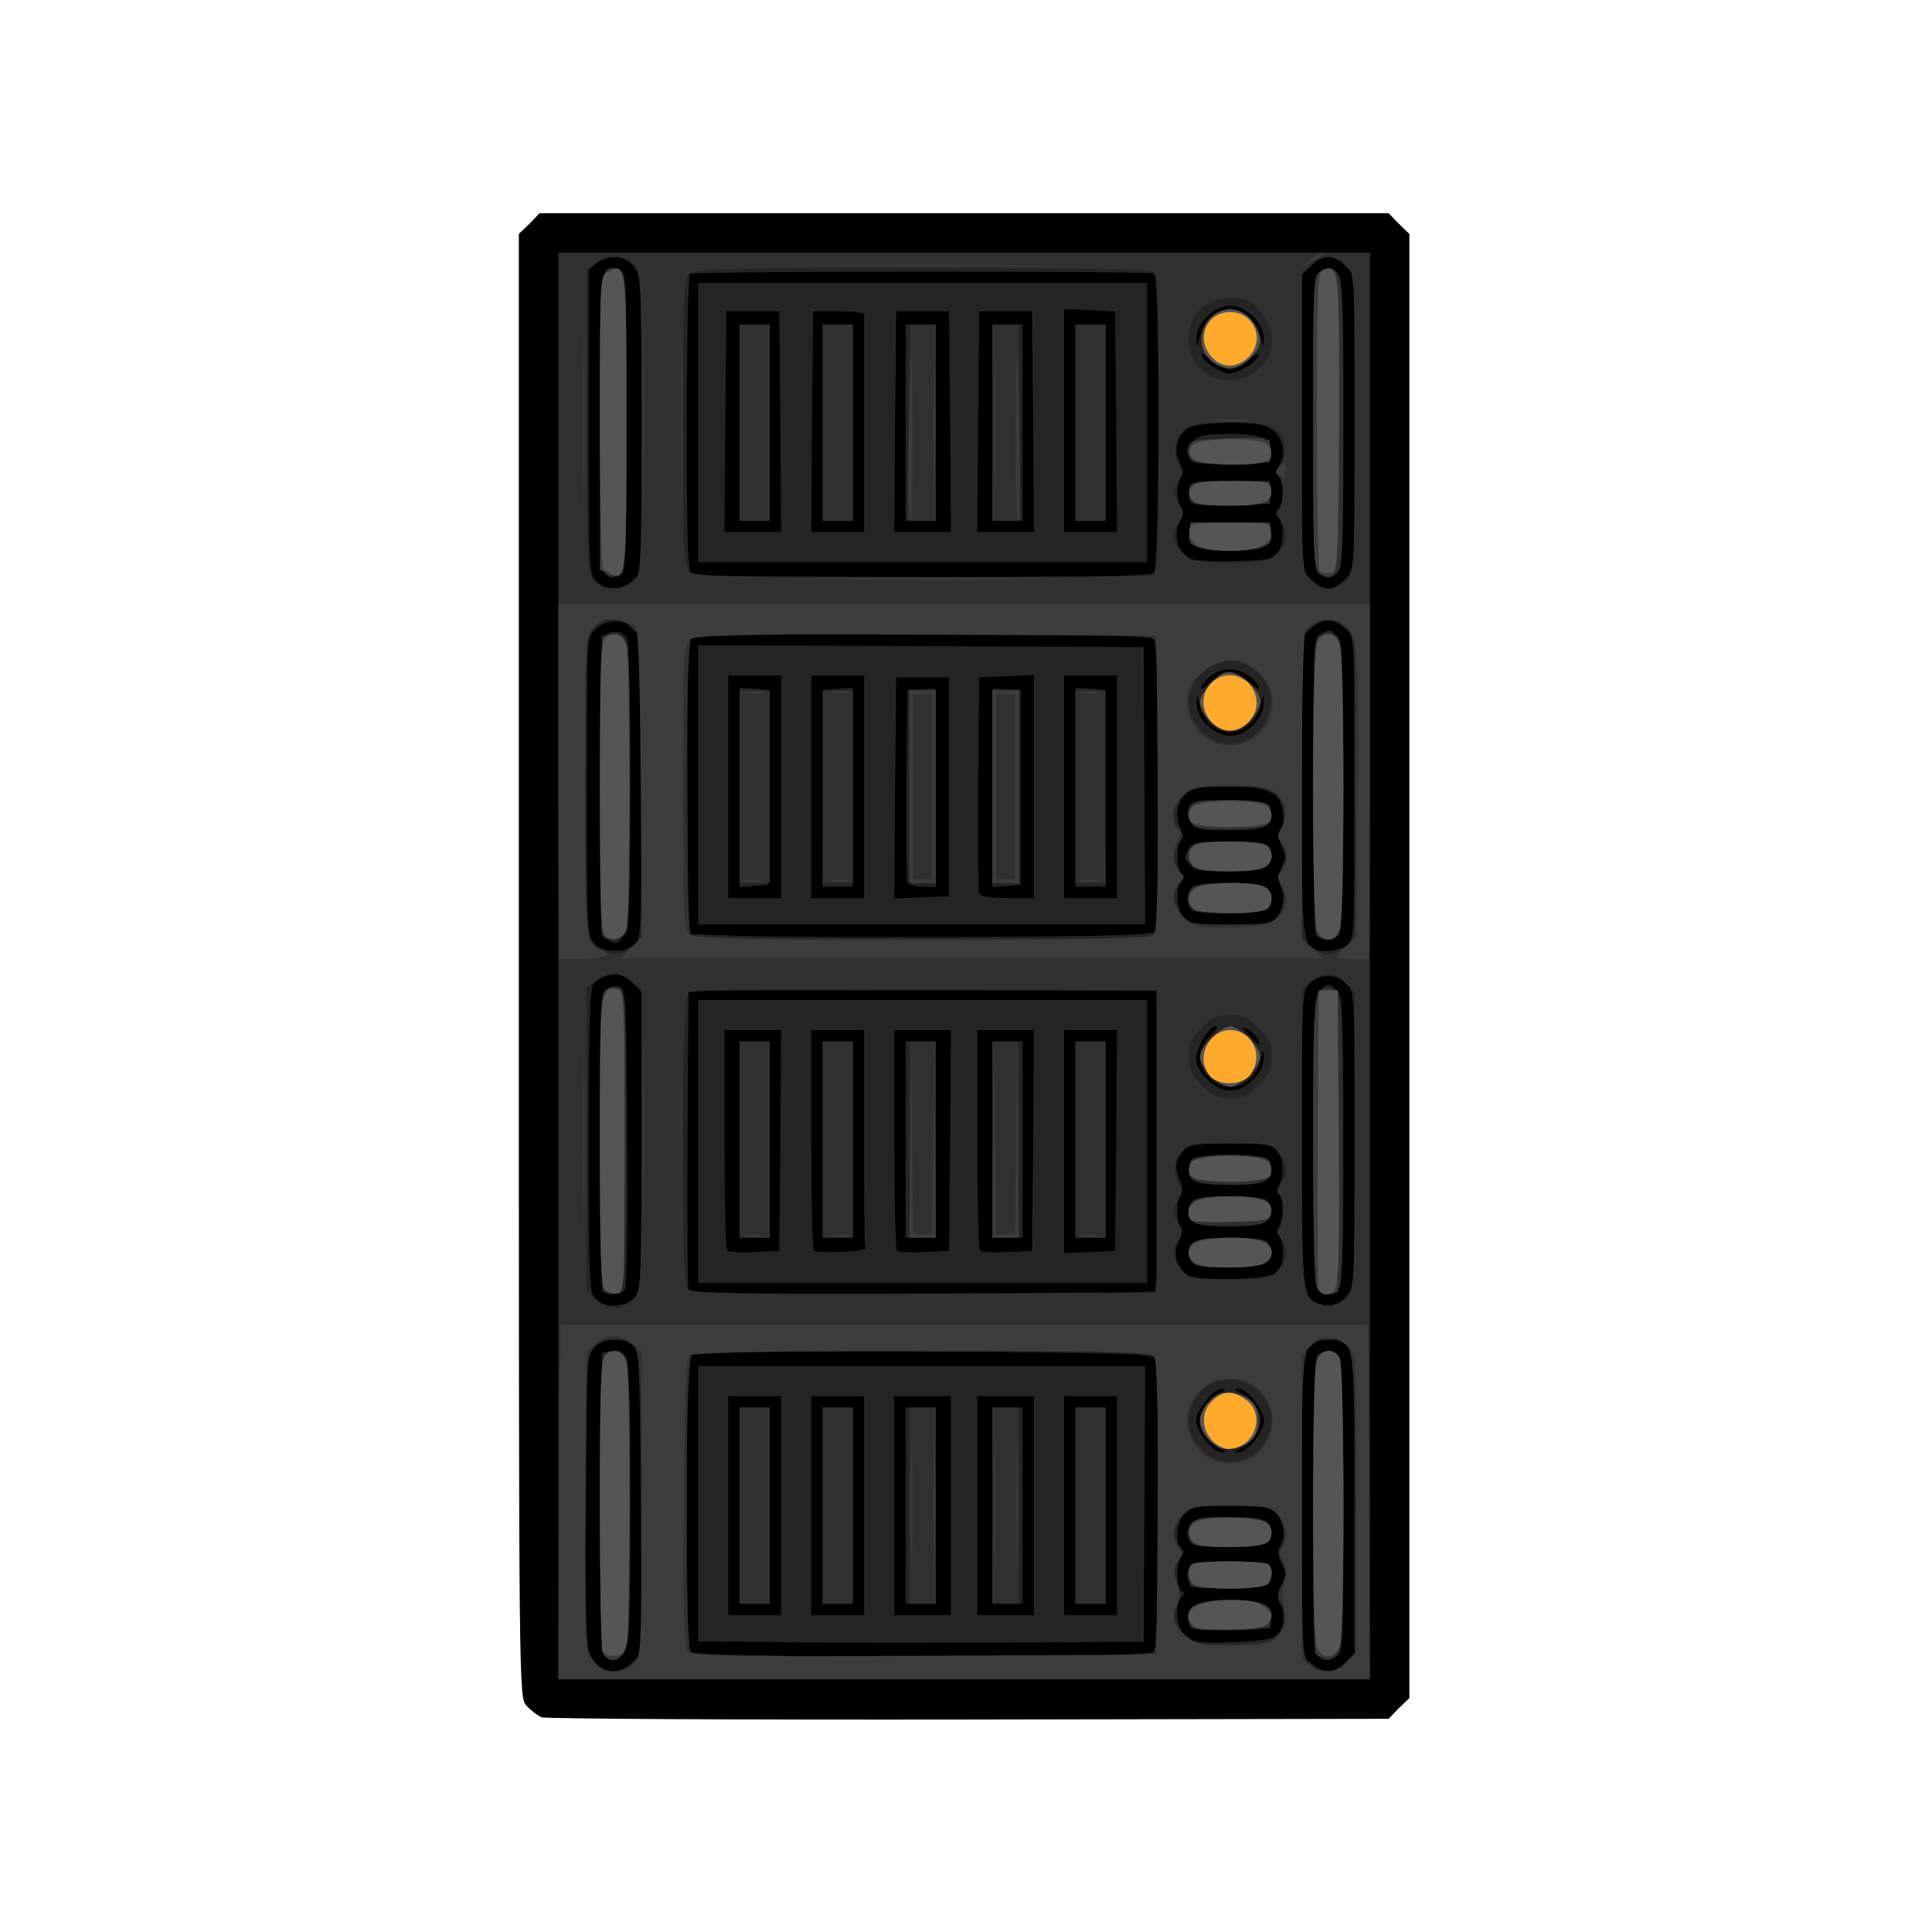 <!DOCTYPE svg PUBLIC "-//W3C//DTD SVG 20010904//EN" "http://www.w3.org/TR/2001/REC-SVG-20010904/DTD/svg10.dtd">
<svg version="1.0" xmlns="http://www.w3.org/2000/svg" width="512px" height="512px" viewBox="0 0 5120 5120" preserveAspectRatio="xMidYMid meet">
<g id="layer101" fill="#000000" stroke="none">
 <path d="M1435 4551 c-11 -5 -29 -19 -40 -31 -20 -22 -20 -36 -20 -1961 l0 -1939 28 -27 27 -28 1125 0 1125 0 27 28 28 27 0 1940 0 1940 -28 27 -27 28 -1113 2 c-611 1 -1121 -2 -1132 -6z"/>
 </g>
<g id="layer102" fill="#242424" stroke="none">
 <path d="M1480 2560 l0 -1890 1075 0 1075 0 0 1890 0 1890 -1075 0 -1075 0 0 -1890z m196 1845 l25 -25 -3 -401 c-3 -383 -4 -401 -22 -415 -29 -21 -80 -18 -102 7 -18 20 -19 44 -22 388 -2 201 0 381 3 399 13 69 75 93 121 47z m1889 0 l25 -24 0 -393 c0 -340 -2 -397 -16 -416 -20 -29 -76 -30 -104 -2 -19 19 -20 33 -20 419 l0 400 26 20 c35 27 59 26 89 -4z m-507 -27 c15 -15 17 -754 2 -778 -8 -13 -89 -15 -611 -18 -441 -2 -605 1 -615 9 -19 16 -21 768 -2 787 17 17 1209 17 1226 0z m324 -44 c23 -22 28 -49 13 -78 -12 -22 -11 -30 1 -55 13 -26 13 -34 1 -58 -11 -23 -11 -33 -1 -52 15 -29 1 -76 -26 -91 -10 -6 -62 -10 -114 -10 -83 0 -99 3 -116 20 -22 22 -28 84 -9 96 8 4 8 9 0 17 -6 6 -11 28 -11 48 0 21 5 41 11 45 8 4 8 9 0 17 -21 21 -13 84 12 104 20 15 38 18 123 15 70 -3 104 -8 116 -18z m-148 -494 c-27 -11 -54 -48 -54 -75 0 -27 27 -64 54 -75 15 -6 17 -9 4 -9 -22 -1 -68 55 -68 84 0 29 46 85 68 84 13 0 11 -3 -4 -9z m90 -21 c14 -17 26 -41 26 -54 0 -29 -46 -85 -68 -84 -13 0 -11 3 4 9 27 11 54 48 54 75 0 27 -27 64 -54 75 -15 6 -17 9 -4 9 9 1 28 -13 42 -30z m-1644 -379 c19 -19 20 -33 20 -415 l0 -396 -26 -26 c-20 -20 -31 -24 -57 -19 -18 3 -38 14 -44 23 -10 13 -13 112 -13 417 0 358 2 401 17 418 22 24 77 24 103 -2z m1889 -6 c20 -26 21 -37 21 -414 0 -362 -1 -389 -18 -411 -13 -15 -30 -22 -52 -22 -22 0 -39 7 -52 22 -17 22 -18 49 -18 408 0 381 3 414 34 435 24 17 65 8 85 -18z m-511 -12 c9 -7 12 -94 10 -403 l-3 -394 -620 0 -620 0 -3 390 c-1 214 0 396 3 402 3 10 134 13 612 13 334 0 614 -4 621 -8z m320 -48 c16 -11 22 -25 22 -54 0 -21 -5 -42 -10 -45 -7 -4 -7 -12 0 -25 5 -10 10 -32 10 -49 0 -16 -5 -33 -10 -36 -7 -4 -7 -12 0 -25 15 -28 12 -71 -7 -92 -14 -15 -32 -18 -123 -18 -89 0 -109 3 -122 18 -24 27 -26 44 -12 79 8 20 9 35 3 38 -12 8 -12 82 0 89 5 4 3 19 -5 35 -17 33 -6 73 23 90 30 17 205 14 231 -5z m-57 -513 c19 -20 29 -39 28 -58 -1 -26 -2 -26 -9 7 -16 68 -88 93 -135 45 -33 -32 -33 -75 1 -109 15 -14 22 -26 16 -26 -18 0 -52 56 -52 85 0 38 50 85 90 85 22 0 41 -9 61 -29z m13 -106 c-4 -9 -16 -21 -28 -27 -19 -10 -18 -8 4 15 29 31 31 32 24 12z m-1652 -252 c17 -15 18 -41 18 -413 0 -372 -1 -399 -18 -421 -25 -30 -75 -30 -105 0 -22 21 -22 23 -22 415 0 373 1 395 19 415 23 26 81 28 108 4z m1890 0 c17 -15 18 -41 18 -413 0 -365 -1 -399 -17 -418 -30 -33 -69 -36 -98 -8 l-25 25 0 393 c0 442 -1 438 67 438 20 0 45 -7 55 -17z m-510 -35 c12 -20 10 -745 -2 -769 -10 -18 -28 -19 -614 -19 -498 0 -606 2 -615 14 -8 9 -10 122 -9 397 l3 384 125 5 c69 3 345 4 614 3 386 -2 491 -5 498 -15z m320 -35 c23 -28 27 -46 14 -78 -10 -24 -10 -35 2 -57 11 -24 11 -32 -1 -57 -9 -19 -11 -33 -5 -39 14 -14 13 -69 -1 -86 -34 -41 -209 -49 -251 -11 -22 20 -26 65 -10 95 7 13 7 21 0 25 -13 8 -13 82 1 91 8 4 8 9 0 17 -17 17 -13 78 6 99 14 15 32 18 123 18 89 0 109 -3 122 -17z m-61 -512 c19 -20 29 -39 28 -58 -1 -26 -2 -26 -9 7 -10 42 -42 70 -80 70 -38 0 -70 -28 -80 -70 -7 -33 -8 -33 -9 -7 -1 40 47 87 89 87 22 0 41 -9 61 -29z m-61 -141 c10 0 33 12 51 27 27 23 30 24 21 7 -6 -12 -25 -27 -42 -34 -36 -15 -84 1 -102 34 -9 17 -6 16 21 -7 18 -15 41 -27 51 -27z m-1583 -242 l23 -21 0 -392 c0 -382 -1 -393 -21 -419 -24 -30 -63 -34 -97 -10 l-22 15 0 405 c0 391 1 405 20 424 26 26 68 25 97 -2z m1888 -3 l25 -24 0 -391 0 -391 -25 -24 c-31 -32 -59 -32 -90 0 l-25 24 0 391 0 391 25 24 c13 14 34 25 45 25 12 0 32 -11 45 -25z m-507 -17 c15 -15 17 -783 2 -793 -12 -7 -1219 -7 -1231 1 -5 3 -9 170 -9 399 0 305 3 394 13 398 6 3 282 6 612 6 455 1 604 -2 613 -11z m328 -52 c17 -24 18 -78 2 -94 -9 -9 -9 -15 0 -24 16 -16 16 -70 0 -86 -9 -9 -9 -15 0 -24 22 -22 14 -75 -14 -97 -22 -17 -41 -21 -110 -21 -46 0 -94 5 -108 11 -35 16 -48 59 -30 95 10 19 11 31 4 38 -5 5 -10 24 -10 41 0 17 5 36 10 41 7 7 6 19 -4 38 -18 35 -4 83 28 97 11 5 65 8 119 6 85 -2 101 -5 113 -21z m-87 -491 c16 -8 31 -22 35 -31 4 -10 -4 -7 -25 10 -17 14 -39 26 -49 26 -10 0 -32 -12 -49 -26 -21 -17 -29 -20 -25 -10 7 18 50 45 72 46 7 0 26 -7 41 -15z m-89 -137 c48 -39 115 -12 130 52 7 33 8 33 9 7 1 -40 -47 -87 -89 -87 -42 0 -90 47 -89 87 1 26 2 26 9 -7 5 -19 18 -43 30 -52z"/>
 <path d="M1601 4386 c-8 -9 -10 -125 -9 -407 l3 -394 23 -3 c52 -8 52 -9 52 397 0 325 -2 380 -16 399 -17 25 -36 28 -53 8z"/>
 <path d="M3492 4388 c-17 -17 -17 -779 0 -796 18 -18 46 -14 58 7 6 13 10 157 10 400 0 366 -1 381 -19 391 -25 13 -34 13 -49 -2z"/>
 <path d="M2078 4352 l-228 -2 0 -365 0 -365 593 0 592 0 -2 365 -2 366 -363 2 c-200 1 -465 1 -590 -1z m-8 -362 l0 -290 -70 0 -70 0 0 290 0 290 70 0 70 0 0 -290z m220 0 l0 -290 -70 0 -70 0 0 290 0 290 70 0 70 0 0 -290z m230 0 l0 -290 -75 0 -75 0 0 290 0 290 75 0 75 0 0 -290z m220 0 l0 -290 -75 0 -75 0 0 290 0 290 75 0 75 0 0 -290z m220 0 l0 -290 -70 0 -70 0 0 290 0 290 70 0 70 0 0 -290z"/>
 <path d="M1960 3990 l0 -260 40 0 40 0 0 260 0 260 -40 0 -40 0 0 -260z"/>
 <path d="M2180 3990 l0 -260 40 0 40 0 0 260 0 260 -40 0 -40 0 0 -260z"/>
 <path d="M2400 3990 l0 -260 40 0 40 0 0 260 0 260 -40 0 -40 0 0 -260z"/>
 <path d="M2630 3990 l0 -260 40 0 40 0 0 260 0 260 -40 0 -40 0 0 -260z"/>
 <path d="M2850 3990 l0 -260 40 0 40 0 0 260 0 260 -40 0 -40 0 0 -260z"/>
 <path d="M3151 4302 c-7 -14 -6 -24 3 -38 11 -14 30 -19 88 -22 95 -5 130 8 126 46 l-3 27 -102 3 c-91 2 -103 1 -112 -16z"/>
 <path d="M3151 4192 c-7 -14 -7 -24 2 -36 11 -15 29 -18 106 -18 51 0 98 5 103 10 5 5 8 20 6 33 -3 23 -6 24 -105 27 -91 2 -103 1 -112 -16z"/>
 <path d="M3151 4082 c-7 -14 -6 -25 5 -40 14 -20 24 -22 103 -22 96 0 115 9 109 52 -3 22 -7 23 -105 26 -91 2 -103 1 -112 -16z"/>
 <path d="M1597 3423 c-4 -3 -7 -183 -7 -399 0 -378 1 -394 19 -404 11 -5 27 -7 35 -4 14 5 16 55 18 397 2 216 -1 398 -6 405 -9 13 -48 17 -59 5z"/>
 <path d="M3492 3418 c-9 -9 -12 -110 -12 -394 0 -334 2 -385 16 -398 8 -9 19 -16 24 -16 5 0 16 7 24 16 14 13 16 64 16 398 0 394 -1 406 -40 406 -9 0 -21 -5 -28 -12z"/>
 <path d="M1850 3025 l0 -375 595 0 595 0 0 375 0 375 -595 0 -595 0 0 -375z m218 -2 l2 -293 -75 0 -75 0 0 288 c0 159 3 292 7 296 4 4 37 6 73 4 l65 -3 3 -292z m225 285 c-2 -5 -3 -136 -3 -293 l0 -285 -70 0 -70 0 0 288 c0 159 3 292 7 296 9 9 139 3 136 -6z m225 -285 l2 -293 -75 0 -75 0 0 288 c0 159 3 292 7 296 4 4 37 6 73 4 l65 -3 3 -292z m220 0 l2 -293 -75 0 -75 0 0 288 c0 159 3 292 7 296 4 4 37 6 73 4 l65 -3 3 -292z m220 0 l2 -293 -70 0 -70 0 0 295 0 296 68 -3 67 -3 3 -292z"/>
 <path d="M1960 3020 l0 -260 40 0 40 0 0 260 0 260 -40 0 -40 0 0 -260z"/>
 <path d="M2180 3020 l0 -260 40 0 40 0 0 260 0 260 -40 0 -40 0 0 -260z"/>
 <path d="M2400 3020 l0 -260 40 0 40 0 0 260 0 260 -40 0 -40 0 0 -260z"/>
 <path d="M2630 3020 l0 -260 40 0 40 0 0 260 0 260 -40 0 -40 0 0 -260z"/>
 <path d="M2850 3020 l0 -260 40 0 40 0 0 260 0 260 -40 0 -40 0 0 -260z"/>
 <path d="M3162 3348 c-6 -6 -12 -20 -12 -29 0 -32 25 -40 115 -37 71 2 90 6 99 21 8 12 8 22 0 35 -9 14 -28 18 -100 20 -61 2 -93 -1 -102 -10z"/>
 <path d="M3162 3238 c-6 -6 -12 -20 -12 -29 0 -32 25 -40 115 -37 71 2 90 6 99 21 8 12 8 22 0 35 -9 14 -28 18 -100 20 -61 2 -93 -1 -102 -10z"/>
 <path d="M3160 3126 c-6 -8 -10 -25 -8 -38 3 -22 6 -23 108 -23 102 0 105 1 108 23 6 43 -13 52 -108 52 -64 0 -91 -4 -100 -14z"/>
 <path d="M1608 2489 c-17 -9 -18 -39 -18 -404 0 -379 1 -395 19 -405 26 -13 48 -4 55 23 3 12 6 186 6 387 0 315 -2 369 -16 388 -17 25 -22 26 -46 11z"/>
 <path d="M3486 2474 c-3 -9 -6 -188 -6 -399 0 -370 1 -385 19 -395 25 -13 27 -13 45 6 14 13 16 64 16 398 0 284 -3 385 -12 394 -17 17 -55 15 -62 -4z"/>
 <path d="M1850 2080 l0 -370 590 2 591 3 2 368 2 367 -592 0 -593 0 0 -370z m220 5 l0 -295 -70 0 -70 0 0 295 0 295 70 0 70 0 0 -295z m220 0 l0 -295 -70 0 -70 0 0 295 0 295 70 0 70 0 0 -295z m225 0 l0 -290 -70 0 -70 0 -3 293 -2 293 72 -3 73 -3 0 -290z m225 0 l0 -296 -72 3 -73 3 -3 280 c-1 154 0 285 3 292 3 9 27 13 75 13 l70 0 0 -295z m220 0 l0 -295 -70 0 -70 0 0 295 0 295 70 0 70 0 0 -295z"/>
 <path d="M1960 2087 l0 -264 38 2 37 3 0 258 0 259 -37 3 -38 3 0 -264z"/>
 <path d="M2182 2089 l3 -261 38 -3 37 -2 0 264 0 263 -40 0 -40 0 2 -261z"/>
 <path d="M2405 2337 c-3 -7 -4 -124 -3 -261 l3 -249 38 -1 37 -1 0 263 0 262 -35 0 c-20 0 -38 -6 -40 -13z"/>
 <path d="M2630 2088 l0 -263 37 1 38 1 0 259 0 259 -37 3 -38 3 0 -263z"/>
 <path d="M2850 2087 l0 -264 38 2 37 3 3 261 2 261 -40 0 -40 0 0 -263z"/>
 <path d="M3152 2403 c-10 -20 -5 -44 12 -55 6 -4 47 -8 92 -8 91 0 118 12 112 51 -3 23 -5 24 -105 27 -89 2 -103 1 -111 -15z"/>
 <path d="M3156 2294 c-19 -18 -19 -20 -6 -45 9 -17 22 -19 100 -19 104 0 120 5 120 34 0 38 -19 46 -111 46 -66 0 -91 -4 -103 -16z"/>
 <path d="M3156 2178 c-11 -15 -12 -26 -5 -40 9 -17 21 -18 112 -16 98 3 102 4 105 26 6 43 -13 52 -109 52 -79 0 -89 -2 -103 -22z"/>
 <path d="M1602 1518 c-9 -9 -12 -105 -12 -399 0 -411 1 -416 47 -407 17 3 18 26 18 408 0 398 0 405 -20 408 -11 1 -26 -3 -33 -10z"/>
 <path d="M3491 1516 c-8 -9 -10 -123 -9 -401 3 -357 4 -389 21 -399 12 -8 22 -8 35 0 16 10 17 42 20 393 1 252 -1 389 -8 401 -12 23 -42 26 -59 6z"/>
 <path d="M1850 1120 l0 -370 595 0 595 0 0 370 0 370 -595 0 -595 0 0 -370z m218 -2 l-3 -293 -70 0 -70 0 -3 293 -2 292 75 0 75 0 -2 -292z m222 7 c0 -157 0 -288 0 -292 0 -5 -30 -8 -67 -8 l-68 0 -3 293 -2 292 70 0 70 0 0 -285z m228 -7 l-3 -293 -70 0 -70 0 -3 293 -2 292 75 0 75 0 -2 -292z m220 0 l-3 -293 -70 0 -70 0 -3 293 -2 292 75 0 75 0 -2 -292z m220 0 l-3 -293 -67 -3 -68 -3 0 296 0 295 70 0 70 0 -2 -292z"/>
 <path d="M1960 1120 l0 -260 40 0 40 0 0 260 0 260 -40 0 -40 0 0 -260z"/>
 <path d="M2180 1120 l0 -260 40 0 40 0 0 260 0 260 -40 0 -40 0 0 -260z"/>
 <path d="M2400 1120 l0 -260 40 0 40 0 0 260 0 260 -40 0 -40 0 0 -260z"/>
 <path d="M2630 1120 l0 -260 40 0 40 0 0 260 0 260 -40 0 -40 0 0 -260z"/>
 <path d="M2850 1120 l0 -260 40 0 40 0 0 260 0 260 -40 0 -40 0 0 -260z"/>
 <path d="M3172 1449 c-18 -7 -23 -15 -20 -36 l3 -28 105 0 105 0 3 27 c3 22 -2 30 -23 38 -33 12 -142 12 -173 -1z"/>
 <path d="M3154 1326 c-3 -8 -4 -23 -2 -33 3 -16 15 -18 108 -18 l105 0 0 30 0 30 -103 3 c-83 2 -103 0 -108 -12z"/>
 <path d="M3150 1211 c-8 -17 -6 -25 10 -41 17 -17 33 -20 98 -20 88 0 116 13 110 51 -3 23 -5 24 -105 27 -93 2 -103 1 -113 -17z"/>
 </g>
<g id="layer103" fill="#303030" stroke="none">
 <path d="M1480 2560 l0 -1890 1075 0 1075 0 0 1890 0 1890 -1075 0 -1075 0 0 -1890z m197 1848 l23 -21 0 -397 c0 -447 1 -440 -70 -440 -30 0 -43 6 -59 26 -20 26 -21 37 -21 400 0 234 4 383 10 401 21 56 75 70 117 31z m1890 0 l23 -21 0 -397 c0 -447 1 -440 -70 -440 -71 0 -70 -8 -70 442 0 385 1 399 20 418 26 26 68 25 97 -2z m-509 -30 c17 -17 17 -769 0 -786 -17 -17 -1209 -17 -1226 0 -9 9 -12 111 -12 398 0 213 3 390 7 393 3 4 279 7 613 7 458 0 609 -3 618 -12z m328 -40 c18 -17 22 -84 6 -100 -6 -6 -5 -20 5 -39 13 -25 13 -33 0 -58 -10 -20 -11 -33 -4 -40 18 -18 10 -74 -14 -93 -17 -15 -41 -18 -121 -18 -92 0 -101 2 -123 25 -28 27 -31 52 -11 80 12 16 12 22 -2 43 -13 20 -13 29 -3 58 9 24 9 39 2 53 -18 34 -12 58 21 86 31 26 36 27 130 23 73 -3 102 -8 114 -20z m-70 -479 c11 -6 28 -23 37 -39 57 -96 -49 -203 -149 -150 -51 28 -69 103 -37 150 37 55 88 68 149 39z m-1633 -421 c16 -18 17 -54 17 -418 l0 -399 -26 -20 c-33 -26 -65 -27 -95 -2 l-24 19 0 402 0 402 29 25 c33 28 70 25 99 -9z m1887 2 c19 -19 20 -33 20 -415 l0 -396 -25 -24 c-30 -30 -54 -31 -89 -4 l-26 20 0 400 c0 386 1 400 20 419 11 11 33 20 50 20 17 0 39 -9 50 -20z m-505 -415 l0 -400 -614 -3 c-445 -1 -618 1 -627 9 -19 16 -21 768 -2 787 9 9 157 12 628 10 l615 -3 0 -400z m324 339 c25 -32 26 -52 6 -81 -10 -14 -12 -24 -5 -28 5 -3 10 -24 10 -45 0 -21 -5 -42 -10 -45 -7 -4 -5 -14 5 -28 20 -29 19 -49 -6 -81 -20 -25 -24 -26 -129 -26 -85 0 -112 3 -124 16 -24 24 -30 61 -14 86 13 19 13 25 -1 50 -15 26 -15 30 0 56 14 24 14 31 3 47 -19 26 -17 48 7 79 20 25 24 26 129 26 105 0 109 -1 129 -26z m-53 -488 c28 -28 34 -42 34 -76 0 -34 -6 -48 -34 -76 -28 -28 -42 -34 -76 -34 -34 0 -48 6 -76 34 -28 28 -34 42 -34 76 0 34 6 48 34 76 28 28 42 34 76 34 34 0 48 -6 76 -34z m-1662 -367 l26 -20 0 -400 0 -400 -25 -24 c-29 -30 -64 -32 -96 -6 l-24 19 -3 388 c-3 408 -1 432 41 452 33 16 52 14 81 -9z m1890 0 l26 -20 0 -400 0 -400 -25 -24 c-30 -30 -54 -31 -89 -4 l-26 20 0 404 0 404 26 20 c15 12 34 21 44 21 10 0 29 -9 44 -21z m-506 -31 c17 -17 17 -769 0 -786 -17 -17 -1209 -17 -1226 0 -17 17 -17 769 0 786 17 17 1209 17 1226 0z m327 -48 c19 -21 23 -76 7 -92 -6 -6 -4 -20 5 -39 13 -25 13 -33 0 -58 -9 -19 -11 -33 -5 -39 18 -18 12 -73 -11 -95 -19 -20 -32 -22 -122 -22 -98 0 -101 1 -125 28 -27 32 -30 55 -10 82 11 16 11 23 -3 47 -15 26 -15 30 0 56 14 24 14 31 3 47 -19 26 -17 48 7 79 20 25 24 26 128 26 95 0 110 -2 126 -20z m-55 -487 c35 -32 47 -83 31 -125 -12 -32 -65 -68 -99 -68 -36 0 -80 27 -97 60 -25 49 -19 88 19 126 45 45 101 48 146 7z m-1650 -403 c19 -19 20 -33 20 -420 0 -387 -1 -401 -20 -420 -25 -25 -71 -26 -101 -1 l-24 19 0 400 c0 379 1 401 19 421 25 27 79 28 106 1z m1889 -6 c20 -26 21 -37 21 -417 0 -387 0 -391 -22 -414 -27 -29 -65 -29 -95 -1 l-23 21 0 396 c0 392 0 395 22 418 29 31 71 30 97 -3z m-515 -10 c14 -5 16 -50 16 -398 0 -292 -3 -395 -12 -404 -9 -9 -159 -12 -614 -12 -534 0 -604 2 -618 16 -14 13 -16 63 -16 394 0 331 2 381 16 394 14 14 83 16 614 16 329 0 605 -3 614 -6z m331 -59 c28 -27 31 -51 11 -81 -10 -13 -11 -25 -5 -35 12 -19 11 -73 -1 -85 -8 -8 -6 -20 6 -40 20 -37 6 -80 -31 -94 -42 -16 -197 -13 -222 5 -28 20 -37 60 -20 94 12 23 11 30 -2 50 -14 21 -13 26 2 53 15 27 15 32 2 51 -21 31 -19 54 10 82 22 23 31 25 125 25 94 0 103 -2 125 -25z m-75 -470 c68 -35 81 -111 29 -170 -27 -31 -37 -35 -78 -35 -67 1 -111 44 -111 111 0 82 86 132 160 94z"/>
 <path d="M1602 4388 c-17 -17 -17 -779 0 -796 18 -18 46 -14 58 7 6 13 10 153 10 388 0 317 -2 372 -16 391 -17 25 -34 28 -52 10z"/>
 <path d="M3498 4389 c-17 -9 -18 -39 -18 -397 0 -289 3 -391 12 -400 18 -18 46 -14 58 7 6 13 10 155 10 395 0 327 -2 377 -16 390 -18 19 -23 19 -46 5z"/>
 <path d="M1960 3990 l0 -260 40 0 40 0 0 260 0 260 -40 0 -40 0 0 -260z"/>
 <path d="M2180 3990 l0 -260 40 0 40 0 0 260 0 260 -40 0 -40 0 0 -260z"/>
 <path d="M2410 3990 l0 -260 35 0 35 0 0 260 0 260 -35 0 -35 0 0 -260z"/>
 <path d="M2630 3990 l0 -260 35 0 35 0 0 260 0 260 -35 0 -35 0 0 -260z"/>
 <path d="M2850 3990 l0 -260 40 0 40 0 0 260 0 260 -40 0 -40 0 0 -260z"/>
 <path d="M3157 4314 c-4 -4 -7 -18 -7 -31 0 -30 33 -43 110 -43 83 0 112 13 108 48 l-3 27 -101 3 c-55 1 -103 0 -107 -4z"/>
 <path d="M3157 4204 c-11 -11 -8 -52 3 -59 17 -11 191 -8 202 3 5 5 8 20 6 33 -3 23 -6 24 -104 27 -55 1 -103 0 -107 -4z"/>
 <path d="M3162 4088 c-6 -6 -12 -20 -12 -29 0 -32 25 -40 115 -37 71 2 90 6 99 21 8 12 8 22 0 35 -9 14 -28 18 -100 20 -61 2 -93 -1 -102 -10z"/>
 <path d="M3206 3817 c-15 -15 -26 -37 -26 -52 0 -15 11 -37 26 -52 21 -21 32 -24 62 -19 20 3 45 15 55 27 37 46 9 105 -55 115 -30 5 -41 2 -62 -19z"/>
 <path d="M1602 3418 c-9 -9 -12 -105 -12 -400 0 -381 0 -387 21 -398 15 -9 24 -8 35 1 12 10 14 72 12 408 -3 388 -3 396 -23 399 -11 1 -26 -3 -33 -10z"/>
 <path d="M3491 3416 c-8 -9 -10 -122 -9 -396 3 -352 4 -384 21 -394 12 -8 22 -8 35 0 16 10 17 42 20 388 1 248 -1 384 -8 396 -12 23 -42 26 -59 6z"/>
 <path d="M1960 3020 l0 -260 40 0 40 0 0 260 0 260 -40 0 -40 0 0 -260z"/>
 <path d="M2180 3020 l0 -260 40 0 40 0 0 260 0 260 -40 0 -40 0 0 -260z"/>
 <path d="M2410 3020 l0 -260 35 0 35 0 0 260 0 260 -35 0 -35 0 0 -260z"/>
 <path d="M2630 3020 l0 -260 35 0 35 0 0 260 0 260 -35 0 -35 0 0 -260z"/>
 <path d="M2850 3020 l0 -260 40 0 40 0 0 260 0 260 -40 0 -40 0 0 -260z"/>
 <path d="M3162 3348 c-6 -6 -12 -20 -12 -29 0 -32 25 -40 115 -37 71 2 90 6 99 21 8 12 8 22 0 35 -9 14 -28 18 -100 20 -61 2 -93 -1 -102 -10z"/>
 <path d="M3162 3238 c-7 -7 -12 -19 -12 -28 0 -9 5 -21 12 -28 16 -16 180 -16 196 0 18 18 14 46 -7 58 -28 14 -174 13 -189 -2z"/>
 <path d="M3168 3129 c-21 -12 -23 -40 -6 -57 16 -16 180 -16 196 0 18 18 14 46 -7 58 -25 13 -161 13 -183 -1z"/>
 <path d="M3209 2851 c-16 -16 -29 -38 -29 -49 0 -26 55 -82 80 -82 24 0 80 56 80 80 0 26 -54 80 -80 80 -12 0 -35 -13 -51 -29z"/>
 <path d="M1595 2477 c-3 -6 -4 -188 -3 -402 l3 -390 24 -3 c50 -7 51 3 51 401 0 235 -4 375 -10 388 -12 21 -58 26 -65 6z"/>
 <path d="M3491 2476 c-8 -9 -10 -122 -9 -396 3 -352 4 -384 21 -394 12 -8 22 -8 35 0 16 10 17 42 20 394 2 395 1 410 -38 410 -10 0 -23 -6 -29 -14z"/>
 <path d="M1960 2085 l0 -255 40 0 40 0 0 255 0 255 -40 0 -40 0 0 -255z"/>
 <path d="M2180 2085 l0 -255 40 0 40 0 0 255 0 255 -40 0 -40 0 0 -255z"/>
 <path d="M2410 2085 l0 -255 35 0 35 0 0 255 0 255 -35 0 -35 0 0 -255z"/>
 <path d="M2630 2085 l0 -255 35 0 35 0 0 255 0 255 -35 0 -35 0 0 -255z"/>
 <path d="M2850 2085 l0 -255 40 0 40 0 0 255 0 255 -40 0 -40 0 0 -255z"/>
 <path d="M3162 2408 c-7 -7 -12 -19 -12 -28 0 -31 23 -40 103 -40 85 0 117 11 117 38 0 34 -22 42 -110 42 -54 0 -91 -5 -98 -12z"/>
 <path d="M3162 2298 c-6 -6 -12 -20 -12 -29 0 -32 25 -40 115 -37 71 2 90 6 99 21 8 12 8 22 0 35 -9 14 -28 18 -100 20 -61 2 -93 -1 -102 -10z"/>
 <path d="M3162 2188 c-6 -6 -12 -20 -12 -29 0 -32 25 -40 115 -37 71 2 90 6 99 21 8 12 8 22 0 35 -9 14 -28 18 -100 20 -61 2 -93 -1 -102 -10z"/>
 <path d="M3206 1909 c-34 -40 -33 -60 4 -99 25 -26 35 -31 58 -26 32 8 72 49 72 76 0 32 -48 80 -80 80 -19 0 -36 -10 -54 -31z"/>
 <path d="M1602 1518 c-9 -9 -12 -111 -12 -399 0 -414 1 -420 50 -404 20 6 20 12 20 405 0 354 -2 399 -16 404 -22 8 -28 8 -42 -6z"/>
 <path d="M3498 1519 c-17 -9 -18 -39 -18 -399 0 -375 1 -390 19 -400 25 -13 27 -13 45 6 14 13 16 63 16 394 0 331 -2 381 -16 394 -18 19 -23 19 -46 5z"/>
 <path d="M1960 1120 l0 -260 40 0 40 0 0 260 0 260 -40 0 -40 0 0 -260z"/>
 <path d="M2180 1120 l0 -260 40 0 40 0 0 260 0 260 -40 0 -40 0 0 -260z"/>
 <path d="M2408 1120 l3 -260 34 0 35 0 0 260 0 260 -37 0 -38 0 3 -260z"/>
 <path d="M2630 1120 l0 -260 35 0 34 0 3 260 3 260 -37 0 -38 0 0 -260z"/>
 <path d="M2850 1120 l0 -260 40 0 40 0 0 260 0 260 -40 0 -40 0 0 -260z"/>
 <path d="M3172 1449 c-18 -7 -23 -15 -20 -36 l3 -28 105 0 105 0 3 27 c3 22 -2 30 -23 38 -33 12 -142 12 -173 -1z"/>
 <path d="M3154 1326 c-3 -8 -4 -23 -2 -33 3 -16 15 -18 108 -18 l105 0 0 30 0 30 -103 3 c-83 2 -103 0 -108 -12z"/>
 <path d="M3154 1216 c-3 -8 -4 -23 -2 -33 3 -16 15 -18 108 -18 l105 0 0 30 0 30 -103 3 c-83 2 -103 0 -108 -12z"/>
 <path d="M3233 970 c-32 -13 -56 -55 -49 -85 19 -77 107 -88 144 -18 17 32 15 49 -10 77 -27 29 -55 38 -85 26z"/>
 </g>
<g id="layer104" fill="#3c3c3c" stroke="none">
 <path d="M1482 3980 l3 -470 1070 0 1070 0 3 470 2 470 -1075 0 -1075 0 2 -470z m198 430 c19 -19 20 -33 20 -424 l0 -405 -26 -20 c-33 -26 -65 -27 -95 -2 l-24 19 -3 397 c-3 389 -2 397 18 425 26 37 79 41 110 10z m1891 -6 l24 -26 0 -394 c0 -380 -1 -394 -20 -413 -34 -34 -70 -37 -99 -7 l-26 25 0 405 0 405 22 15 c33 24 71 20 99 -10z m-503 -408 c1 -279 -1 -393 -9 -402 -9 -12 -116 -14 -613 -14 -361 0 -607 4 -616 10 -13 8 -15 64 -18 385 -2 253 1 382 8 395 11 20 19 20 628 18 l617 -3 3 -389z m319 338 c20 -20 24 -31 19 -57 -8 -40 -8 -54 0 -95 4 -19 2 -38 -6 -46 -8 -11 -8 -20 -1 -35 16 -30 13 -55 -10 -85 -20 -25 -24 -26 -125 -26 -98 0 -107 2 -129 25 -28 27 -33 67 -11 87 11 11 11 16 -2 36 -13 20 -13 29 -3 58 9 24 9 39 2 53 -18 33 -12 58 20 85 28 24 38 26 125 26 88 0 97 -2 121 -26z m-50 -486 c48 -48 47 -122 -3 -169 -36 -34 -112 -34 -148 0 -51 48 -54 114 -8 165 39 43 118 45 159 4z"/>
 <path d="M1600 4381 c-6 -13 -10 -157 -10 -399 0 -403 1 -409 47 -400 30 5 34 68 31 434 -2 279 -6 354 -17 367 -18 22 -38 21 -51 -2z"/>
 <path d="M3487 4383 c-11 -10 -8 -749 3 -777 11 -31 45 -35 60 -7 13 26 14 730 0 765 -9 25 -46 36 -63 19z"/>
 <path d="M2414 3985 c0 -143 2 -200 3 -127 2 73 2 190 0 260 -1 70 -3 10 -3 -133z"/>
 <path d="M2474 3985 c0 -143 2 -200 3 -127 2 73 2 190 0 260 -1 70 -3 10 -3 -133z"/>
 <path d="M2634 3985 c0 -143 2 -200 3 -127 2 73 2 190 0 260 -1 70 -3 10 -3 -133z"/>
 <path d="M2694 3985 c0 -143 2 -200 3 -127 2 73 2 190 0 260 -1 70 -3 10 -3 -133z"/>
 <path d="M3154 4294 c-10 -38 8 -48 89 -52 82 -4 127 9 127 36 0 34 -21 42 -117 42 -91 0 -93 0 -99 -26z"/>
 <path d="M3162 4198 c-15 -15 -16 -45 -2 -53 6 -4 51 -7 100 -7 49 0 94 3 100 7 14 8 13 38 -2 53 -16 16 -180 16 -196 0z"/>
 <path d="M3162 4088 c-6 -6 -12 -20 -12 -29 0 -32 25 -40 115 -37 71 2 90 6 99 21 8 12 8 22 0 35 -9 14 -28 18 -100 20 -61 2 -93 -1 -102 -10z"/>
 <path d="M3206 3817 c-15 -15 -26 -37 -26 -52 0 -15 11 -37 26 -52 21 -21 32 -24 62 -20 47 8 66 29 66 72 0 43 -19 64 -66 72 -30 4 -41 1 -62 -20z"/>
 <path d="M1602 3418 c-9 -9 -12 -104 -12 -394 0 -406 1 -411 47 -402 17 3 18 26 18 403 0 393 0 400 -20 403 -11 1 -26 -3 -33 -10z"/>
 <path d="M3491 3411 c-7 -13 -11 -146 -11 -388 0 -390 2 -410 46 -401 18 3 19 16 19 403 l0 400 -22 3 c-14 2 -26 -4 -32 -17z"/>
 <path d="M1545 3025 c0 -209 1 -296 2 -193 2 103 2 274 0 380 -1 106 -2 22 -2 -187z"/>
 <path d="M1805 3025 c0 -209 1 -296 2 -193 2 103 2 274 0 380 -1 106 -2 22 -2 -187z"/>
 <path d="M1705 3000 c0 -212 1 -298 2 -192 2 105 2 279 0 385 -1 105 -2 19 -2 -193z"/>
 <path d="M3173 3350 c-32 -13 -30 -48 3 -60 36 -14 167 -13 182 2 20 20 14 48 -14 58 -31 12 -141 12 -171 0z"/>
 <path d="M1978 3273 c12 -2 30 -2 40 0 9 3 -1 5 -23 4 -22 0 -30 -2 -17 -4z"/>
 <path d="M2208 3273 c12 -2 30 -2 40 0 9 3 -1 5 -23 4 -22 0 -30 -2 -17 -4z"/>
 <path d="M2412 3023 l3 -258 2 253 3 252 25 0 25 0 3 -252 2 -253 3 258 2 257 -35 0 -35 0 2 -257z"/>
 <path d="M2632 3023 l3 -258 2 253 3 252 25 0 25 0 3 -252 2 -253 3 258 2 257 -35 0 -35 0 2 -257z"/>
 <path d="M2868 3273 c12 -2 30 -2 40 0 9 3 -1 5 -23 4 -22 0 -30 -2 -17 -4z"/>
 <path d="M3153 3224 c-13 -35 10 -49 89 -52 92 -3 131 9 126 41 -3 21 -8 22 -106 25 -88 2 -103 0 -109 -14z"/>
 <path d="M3153 3114 c-3 -9 -2 -24 4 -33 15 -24 191 -24 206 0 6 9 7 24 4 33 -9 24 -205 24 -214 0z"/>
 <path d="M3209 2851 c-16 -16 -29 -38 -29 -49 0 -26 55 -82 80 -82 24 0 80 56 80 80 0 26 -54 80 -80 80 -12 0 -35 -13 -51 -29z"/>
 <path d="M1484 2541 c-2 -2 -4 -215 -4 -473 l0 -468 1075 0 1075 0 0 468 c0 258 -2 471 -4 473 -3 3 -24 3 -46 1 l-42 -4 29 -30 28 -29 3 -372 c3 -396 0 -434 -43 -457 -29 -16 -82 -4 -95 20 -6 12 -10 173 -10 419 l0 400 27 26 28 25 -929 0 -930 0 27 -28 28 -29 -3 -406 c-2 -285 -6 -409 -14 -417 -6 -7 -29 -14 -51 -17 -35 -5 -43 -2 -61 22 -22 27 -22 33 -22 411 0 234 4 393 10 409 6 15 19 29 30 32 38 10 20 21 -41 25 -33 1 -63 1 -65 -1z m1575 -65 c8 -9 10 -123 9 -402 l-3 -389 -609 -3 c-556 -2 -611 -1 -628 14 -17 16 -18 41 -18 390 0 325 2 375 16 388 14 14 84 16 618 16 498 0 606 -2 615 -14z m301 -29 c46 -16 62 -56 38 -97 -14 -25 -14 -31 -2 -41 8 -6 14 -24 14 -39 0 -15 -6 -33 -14 -39 -12 -10 -12 -16 1 -40 22 -37 11 -77 -27 -96 -39 -20 -181 -20 -219 0 -40 20 -56 76 -30 102 8 8 8 17 0 31 -15 29 -14 62 4 82 14 15 14 18 0 30 -35 29 -4 100 50 113 39 9 150 6 185 -6z m-30 -496 c38 -27 53 -82 35 -125 -34 -81 -114 -100 -180 -43 -31 27 -38 39 -39 73 -2 99 104 154 184 95z"/>
 <path d="M1978 2333 c12 -2 30 -2 40 0 9 3 -1 5 -23 4 -22 0 -30 -2 -17 -4z"/>
 <path d="M2208 2333 c12 -2 30 -2 40 0 9 3 -1 5 -23 4 -22 0 -30 -2 -17 -4z"/>
 <path d="M2410 2085 l0 -255 35 0 35 0 0 255 0 255 -35 0 -35 0 0 -255z m60 0 l0 -245 -25 0 -25 0 0 245 0 245 25 0 25 0 0 -245z"/>
 <path d="M2630 2085 l0 -255 35 0 35 0 0 255 0 255 -35 0 -35 0 0 -255z m60 0 l0 -245 -25 0 -25 0 0 245 0 245 25 0 25 0 0 -245z"/>
 <path d="M2868 2333 c12 -2 30 -2 40 0 9 3 -1 5 -23 4 -22 0 -30 -2 -17 -4z"/>
 <path d="M1978 1833 c12 -2 30 -2 40 0 9 3 -1 5 -23 4 -22 0 -30 -2 -17 -4z"/>
 <path d="M2208 1833 c12 -2 30 -2 40 0 9 3 -1 5 -23 4 -22 0 -30 -2 -17 -4z"/>
 <path d="M2868 1833 c12 -2 30 -2 40 0 9 3 -1 5 -23 4 -22 0 -30 -2 -17 -4z"/>
 <path d="M3162 2408 c-20 -20 -14 -48 14 -58 34 -13 150 -13 175 0 21 12 25 40 7 58 -7 7 -44 12 -98 12 -54 0 -91 -5 -98 -12z"/>
 <path d="M3162 2298 c-6 -6 -12 -20 -12 -29 0 -32 25 -40 115 -37 71 2 90 6 99 21 8 12 8 22 0 35 -9 14 -28 18 -100 20 -61 2 -93 -1 -102 -10z"/>
 <path d="M3169 2188 c-21 -8 -25 -38 -7 -56 7 -7 44 -12 98 -12 54 0 91 5 98 12 16 16 15 47 -2 54 -22 9 -165 10 -187 2z"/>
 <path d="M3234 1930 c-26 -10 -54 -48 -54 -71 0 -9 14 -31 30 -49 25 -26 35 -31 58 -26 32 8 72 50 72 76 0 23 -38 67 -65 73 -11 3 -30 2 -41 -3z"/>
 <path d="M1602 2478 c-9 -9 -12 -103 -12 -392 0 -210 4 -387 9 -394 4 -8 19 -12 32 -10 17 2 26 11 30 33 4 17 7 183 7 370 0 187 -3 354 -7 370 -7 33 -37 45 -59 23z"/>
 <path d="M3492 2478 c-17 -17 -17 -769 0 -786 20 -20 48 -14 58 14 6 15 10 173 10 379 0 206 -4 364 -10 379 -10 28 -38 34 -58 14z"/>
 <path d="M2143 1533 c170 -2 444 -2 610 0 166 1 28 2 -308 2 -335 0 -471 -1 -302 -2z"/>
 <path d="M1613 1519 l-23 -8 0 -390 c0 -384 0 -390 21 -401 48 -26 49 -18 49 400 0 413 0 417 -47 399z"/>
 <path d="M3498 1519 c-17 -9 -18 -39 -18 -399 0 -383 0 -389 21 -400 48 -26 49 -18 49 399 0 421 -1 430 -52 400z"/>
 <path d="M1805 1120 c0 -212 1 -298 2 -193 2 106 2 280 0 385 -1 106 -2 20 -2 -192z"/>
 <path d="M1545 1115 c0 -209 1 -296 2 -193 2 103 2 274 0 380 -1 106 -2 22 -2 -187z"/>
 <path d="M1705 1100 c0 -212 1 -298 2 -193 2 106 2 280 0 385 -1 106 -2 20 -2 -192z"/>
 <path d="M3172 1449 c-18 -7 -23 -15 -20 -36 l3 -28 105 0 105 0 3 27 c3 22 -2 30 -23 38 -33 12 -142 12 -173 -1z"/>
 <path d="M2408 1208 c4 -323 8 -354 10 -90 1 144 -1 262 -5 262 -5 0 -7 -78 -5 -172z"/>
 <path d="M2474 1120 c0 -146 2 -205 3 -132 2 72 2 192 0 265 -1 72 -3 13 -3 -133z"/>
 <path d="M2634 1120 c0 -146 2 -205 3 -132 2 72 2 192 0 265 -1 72 -3 13 -3 -133z"/>
 <path d="M2692 1118 c2 -264 6 -233 10 90 2 94 0 172 -4 172 -5 0 -7 -118 -6 -262z"/>
 <path d="M3159 1324 c-9 -11 -10 -20 -2 -32 8 -14 28 -17 109 -17 87 0 99 2 102 18 7 37 -16 47 -108 47 -68 0 -91 -4 -101 -16z"/>
 <path d="M3391 1261 c-12 -8 -12 -11 1 -25 14 -14 16 -13 14 9 0 14 -1 25 -1 25 0 0 -6 -4 -14 -9z"/>
 <path d="M3160 1215 c-6 -8 -10 -22 -8 -32 3 -16 16 -18 105 -21 102 -3 102 -3 109 22 3 14 3 30 -1 35 -10 18 -190 14 -205 -4z"/>
 <path d="M3208 1113 c28 -2 76 -2 105 0 28 2 5 3 -53 3 -58 0 -81 -1 -52 -3z"/>
 <path d="M3233 970 c-55 -22 -65 -88 -21 -130 38 -35 90 -23 116 27 17 32 15 49 -10 77 -27 29 -55 38 -85 26z"/>
 <path d="M2138 703 c166 -2 438 -2 605 0 166 1 30 2 -303 2 -333 0 -469 -1 -302 -2z"/>
 <path d="M3469 691 c13 -12 28 -21 34 -21 12 0 11 0 -28 24 l-30 17 24 -20z"/>
 </g>
<g id="layer105" fill="#555555" stroke="none">
 <path d="M1596 4375 c-3 -9 -6 -187 -6 -395 0 -318 2 -379 15 -390 23 -19 49 -8 56 25 9 39 9 701 0 740 -5 23 -12 31 -32 33 -17 2 -29 -3 -33 -13z"/>
 <path d="M3490 4364 c-6 -15 -10 -173 -10 -379 0 -206 4 -364 10 -379 11 -31 45 -35 60 -7 13 26 14 730 0 765 -6 16 -17 26 -30 26 -13 0 -24 -10 -30 -26z"/>
 <path d="M3162 4308 c-36 -36 9 -68 99 -68 51 0 72 5 90 19 20 16 22 23 13 38 -9 15 -27 19 -100 21 -61 2 -93 -1 -102 -10z"/>
 <path d="M3162 4198 c-15 -15 -16 -45 -2 -53 6 -4 51 -7 100 -7 49 0 94 3 100 7 14 8 13 38 -2 53 -16 16 -180 16 -196 0z"/>
 <path d="M3160 4085 c-18 -21 -8 -48 20 -56 14 -4 50 -7 80 -7 71 0 104 10 108 31 7 37 -16 47 -108 47 -64 0 -91 -4 -100 -15z"/>
 <path d="M3206 3817 c-15 -15 -26 -37 -26 -52 0 -15 11 -37 26 -52 21 -21 32 -24 62 -20 47 8 66 29 66 72 0 43 -19 64 -66 72 -30 4 -41 1 -62 -20z"/>
 <path d="M1602 3418 c-9 -9 -12 -104 -12 -394 0 -406 1 -411 47 -402 17 3 18 26 18 403 0 393 0 400 -20 403 -11 1 -26 -3 -33 -10z"/>
 <path d="M3495 3417 c-3 -6 -4 -188 -3 -402 l3 -390 25 0 25 0 3 394 c2 406 2 410 -36 411 -7 0 -15 -6 -17 -13z"/>
 <path d="M3173 3350 c-32 -13 -30 -48 3 -60 14 -6 52 -10 84 -10 74 0 110 13 110 40 0 13 -10 24 -26 30 -31 12 -141 12 -171 0z"/>
 <path d="M3157 3234 c-16 -16 -6 -45 19 -54 33 -13 135 -13 169 0 20 7 26 16 23 33 -3 21 -8 22 -104 25 -55 1 -103 0 -107 -4z"/>
 <path d="M3153 3114 c-3 -9 -2 -24 4 -33 15 -24 191 -24 206 0 6 9 7 24 4 33 -9 24 -205 24 -214 0z"/>
 <path d="M3209 2851 c-16 -16 -29 -38 -29 -49 0 -26 55 -82 80 -82 24 0 80 56 80 80 0 26 -54 80 -80 80 -12 0 -35 -13 -51 -29z"/>
 <path d="M1602 2478 c-9 -9 -12 -104 -12 -394 0 -321 2 -383 15 -394 23 -19 49 -8 56 25 9 39 9 701 0 740 -7 33 -37 45 -59 23z"/>
 <path d="M3490 2464 c-6 -15 -10 -173 -10 -379 0 -206 4 -364 10 -379 13 -35 47 -35 60 0 6 15 10 173 10 379 0 206 -4 364 -10 379 -6 16 -17 26 -30 26 -13 0 -24 -10 -30 -26z"/>
 <path d="M3162 2408 c-20 -20 -14 -48 14 -58 34 -13 150 -13 175 0 21 12 25 40 7 58 -7 7 -44 12 -98 12 -54 0 -91 -5 -98 -12z"/>
 <path d="M3173 2300 c-25 -10 -30 -39 -11 -58 7 -7 44 -12 98 -12 54 0 91 5 98 12 20 20 14 48 -14 58 -31 12 -141 12 -171 0z"/>
 <path d="M3153 2174 c-3 -9 -2 -24 4 -33 15 -24 191 -24 206 0 6 9 7 24 4 33 -9 24 -205 24 -214 0z"/>
 <path d="M3234 1930 c-26 -10 -54 -48 -54 -71 0 -9 14 -31 30 -49 25 -26 35 -31 58 -26 32 8 72 50 72 76 0 23 -38 67 -65 73 -11 3 -30 2 -41 -3z"/>
 <path d="M1620 1522 c-8 -3 -18 -10 -22 -16 -4 -6 -8 -183 -8 -393 0 -376 0 -382 21 -393 48 -26 49 -18 49 400 0 401 -1 415 -40 402z"/>
 <path d="M3497 1514 c-4 -4 -7 -184 -7 -400 0 -353 2 -392 16 -398 43 -17 44 -4 42 408 -3 385 -3 391 -23 394 -12 2 -24 0 -28 -4z"/>
 <path d="M3172 1444 c-15 -10 -22 -24 -20 -37 3 -21 8 -22 108 -22 100 0 105 1 108 22 5 34 -33 53 -108 53 -44 0 -73 -5 -88 -16z"/>
 <path d="M3159 1324 c-9 -11 -10 -20 -2 -32 8 -14 28 -17 109 -17 87 0 99 2 102 18 7 37 -16 47 -108 47 -68 0 -91 -4 -101 -16z"/>
 <path d="M3159 1214 c-9 -11 -10 -20 -2 -32 15 -24 191 -25 206 -1 6 9 7 24 4 33 -9 23 -188 24 -208 0z"/>
 <path d="M3233 970 c-55 -22 -65 -88 -21 -130 38 -35 90 -23 116 27 17 32 15 49 -10 77 -27 29 -55 38 -85 26z"/>
 </g>
<g id="layer106" fill="#ffaa2b" stroke="none">
 <path d="M3212 3817 c-29 -31 -29 -77 1 -105 29 -28 57 -28 91 -1 52 41 19 129 -49 129 -12 0 -31 -10 -43 -23z"/>
 <path d="M3207 2852 c-40 -45 -6 -122 53 -122 59 0 90 67 54 118 -20 28 -83 31 -107 4z"/>
 <path d="M3240 1933 c-51 -19 -68 -85 -30 -123 45 -45 120 -11 120 53 0 47 -49 85 -90 70z"/>
 <path d="M3212 947 c-45 -48 -16 -120 48 -120 65 0 95 76 47 121 -30 28 -68 28 -95 -1z"/>
 </g>

</svg>